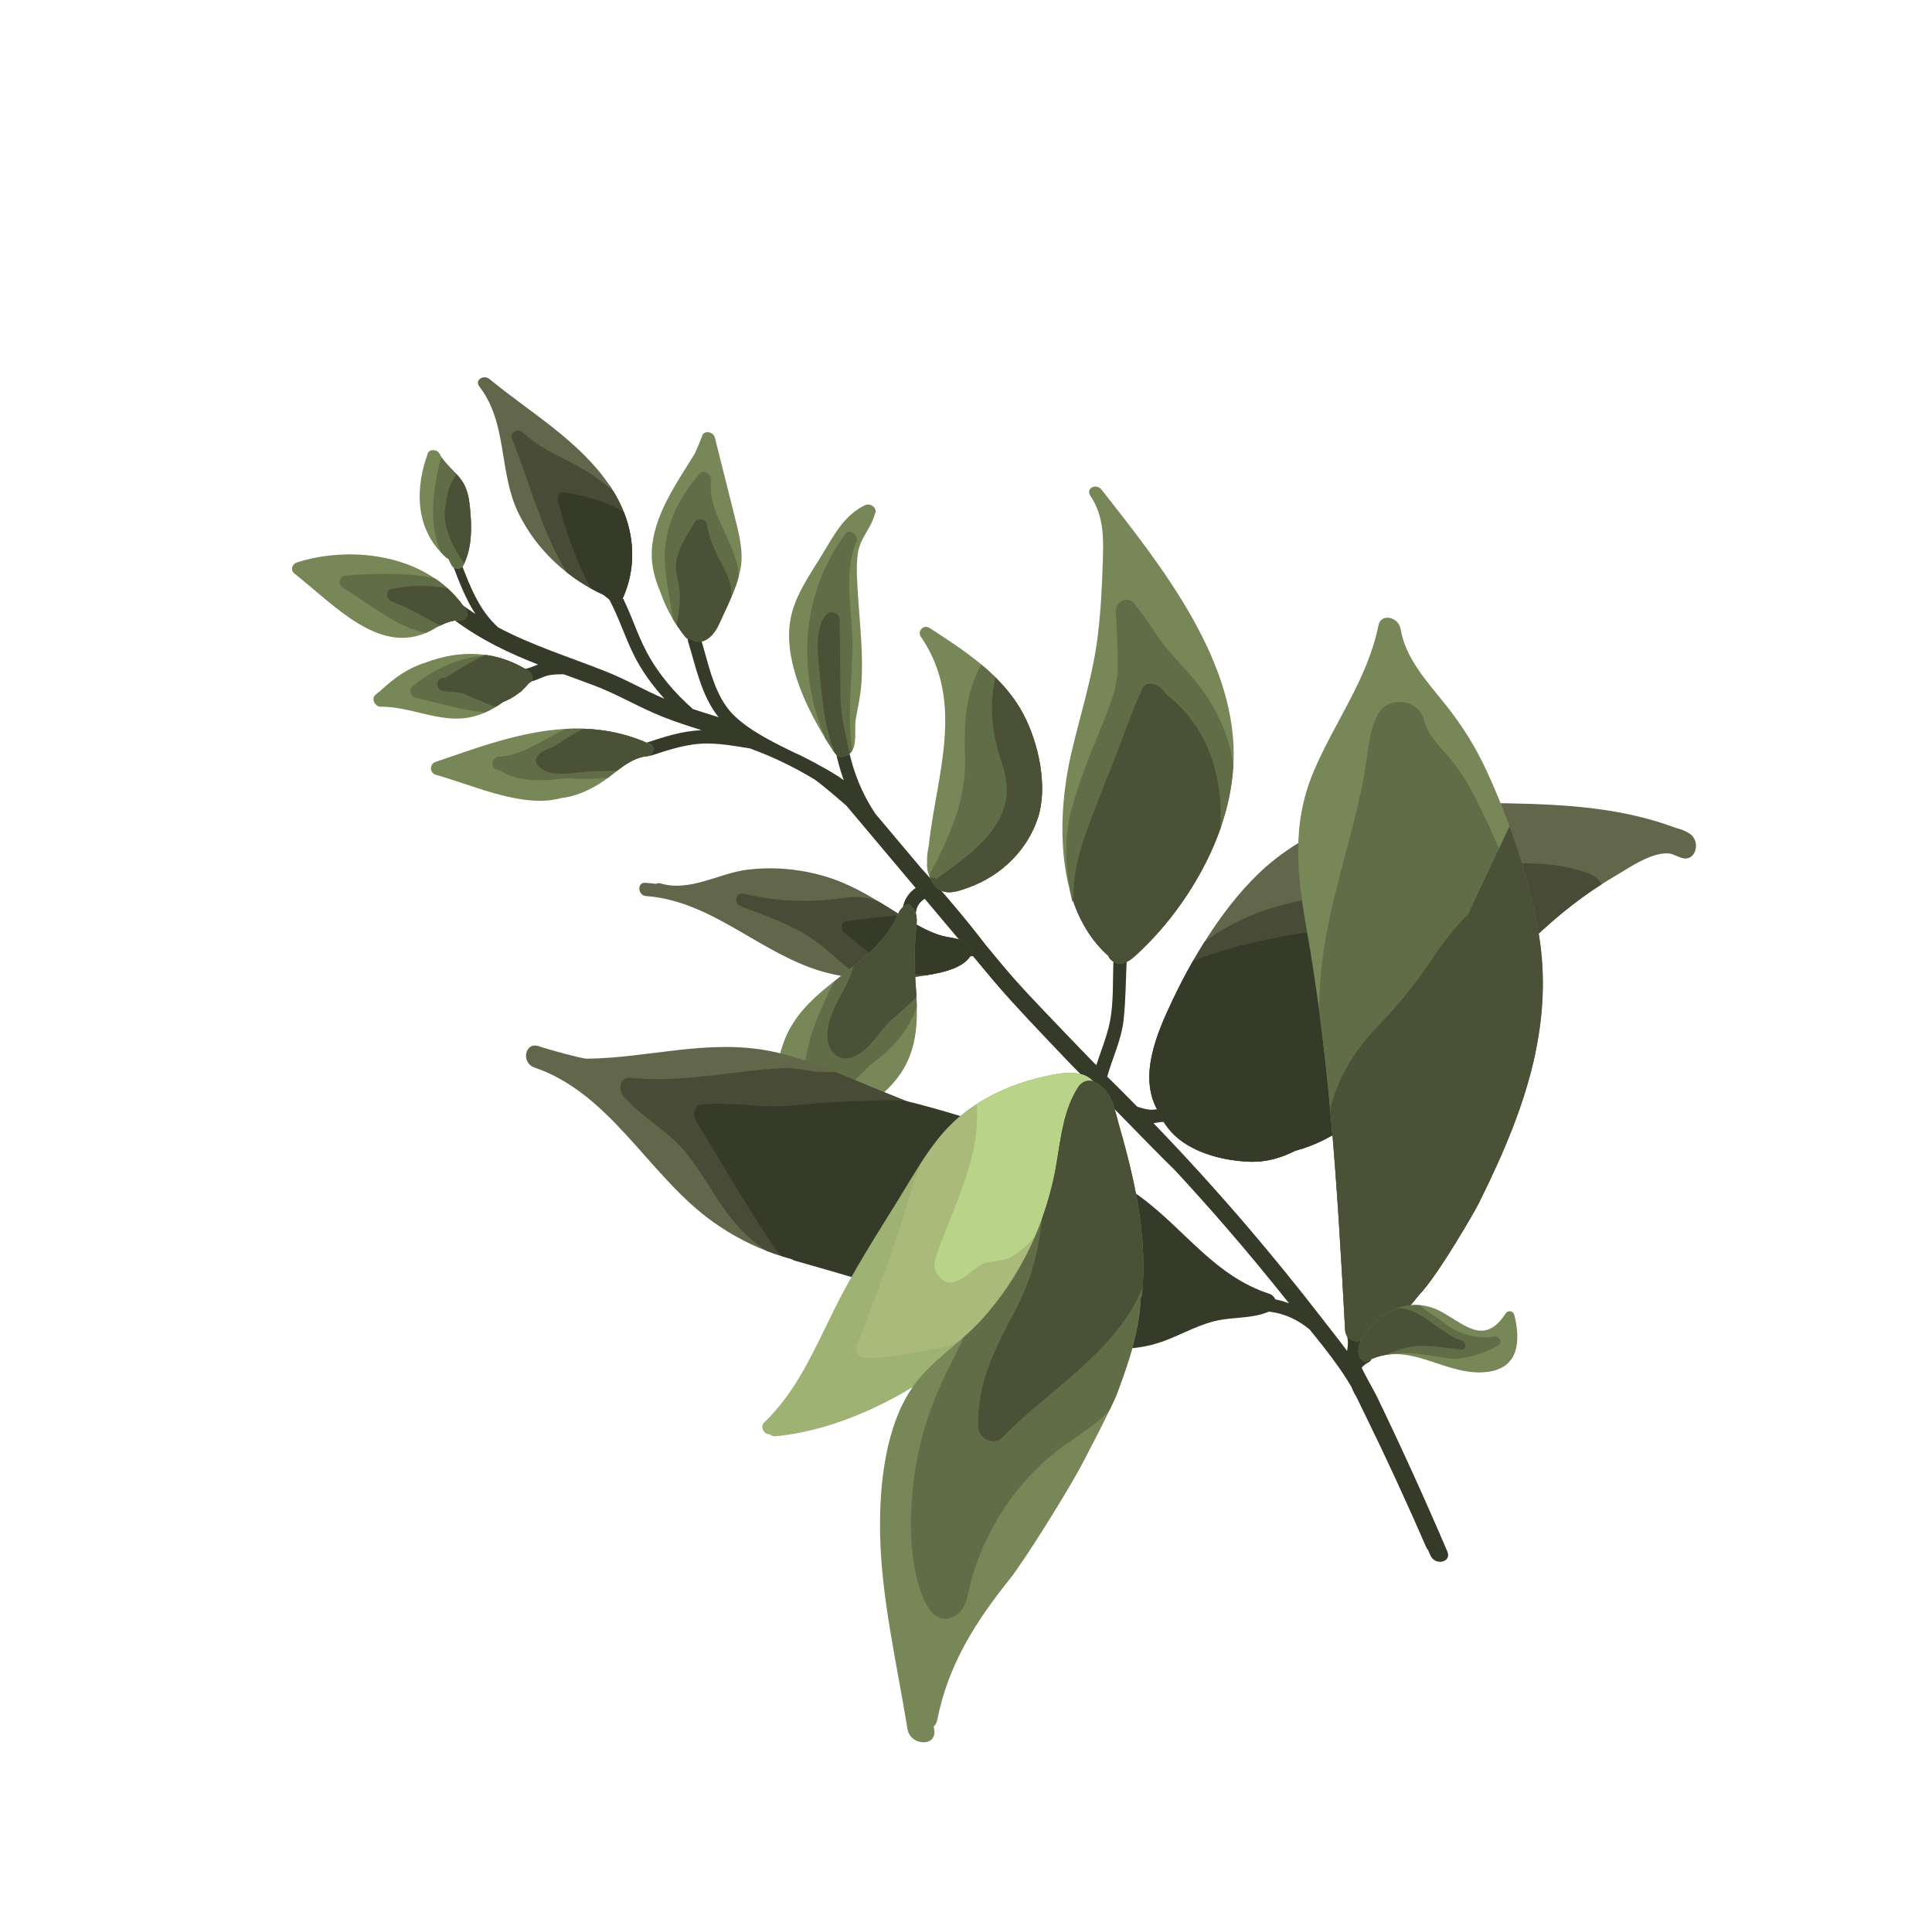 <svg width="211" height="210" viewBox="0 0 211 210" fill="none"
  xmlns="http://www.w3.org/2000/svg">
  <path d="M121.614 104.633C121.499 106.943 121.664 109.539 121.174 111.77C120.833 113.326 120.217 114.806 119.73 116.315C119.218 115.82 113.94 110.333 112.04 108.29C110.503 106.645 109.068 104.894 107.634 103.16C107.616 103.142 107.615 103.126 107.597 103.108C105.381 100.224 103.039 97.47 100.593 94.787C98.924 92.811 97.254 90.817 95.586 88.84C94.185 86.713 93.22 84.458 92.628 81.621C92.432 80.692 91.051 81.022 91.238 81.943C91.483 83.091 91.781 84.166 92.143 85.193C91.207 84.507 90.162 83.935 89.143 83.389C89.134 83.38 89.125 83.372 89.107 83.354C89.019 83.301 88.933 83.265 88.837 83.219C88.332 82.951 87.114 82.306 86.996 82.302C84.609 81.139 82.015 79.902 80.194 78.155C77.979 76.042 77.387 72.45 76.534 69.721C76.245 68.798 74.856 69.119 75.144 70.043C75.98 72.754 76.599 75.995 78.484 78.323C77.557 78.023 76.614 77.74 75.678 77.431C73.644 75.635 71.894 73.58 70.628 71.206C69.477 69.054 68.852 66.735 67.651 64.598C67.175 63.744 65.952 64.432 66.428 65.269C67.754 67.654 68.424 70.267 69.824 72.629C70.609 73.956 71.538 75.169 72.563 76.302C70.368 75.373 68.287 74.145 66.063 73.281C62.035 71.694 58.142 70.488 54.416 68.517C52.381 66.704 51.369 64.12 50.423 61.648C50.382 61.53 50.31 61.46 50.23 61.399C50.05 61.208 49.75 61.122 49.538 61.342C49.357 61.528 49.406 61.765 49.535 61.937C50.187 63.653 50.887 65.462 51.925 67.049C51.459 66.74 50.984 66.421 50.526 66.087C49.474 65.305 48.627 66.97 49.679 67.752C52.594 69.914 55.62 71.333 58.759 72.563C58.284 72.748 57.828 72.968 57.312 73.034C56.397 73.171 56.87 74.587 57.776 74.458C58.617 74.344 59.288 73.831 60.12 73.708C60.586 73.64 61.072 73.623 61.568 73.631C62.661 74.029 63.78 74.436 64.9 74.86C67.475 75.828 69.848 77.275 72.401 78.284C73.798 78.835 75.214 79.294 76.629 79.736C76.579 79.734 76.528 79.732 76.487 79.739C74.436 79.846 72.537 80.46 70.647 81.084C69.784 81.365 70.248 82.789 71.112 82.508C73.068 81.87 75.064 81.192 77.205 81.189C78.75 81.191 80.34 81.472 81.902 81.726C84.372 82.623 86.732 83.76 89.008 85.145C90.181 85.999 92.411 87.953 92.438 87.979C94.745 90.715 97.061 93.46 99.36 96.204C99.442 96.299 99.689 96.601 99.999 96.964C99.042 97.611 98.421 98.755 98.588 100.002C98.726 100.937 100.183 100.995 100.053 100.051C99.939 99.217 100.347 98.544 100.993 98.146C101.594 98.854 102.124 99.493 102.124 99.493L104.696 102.548C104.841 102.721 104.978 102.885 105.124 103.058C104.337 103.224 104.451 104.544 105.346 104.499C105.656 104.484 105.956 104.444 106.255 104.404C107.625 106.06 108.995 107.717 110.436 109.3C112.421 111.489 116.836 116.108 116.925 116.195C117.841 117.081 125.34 124.891 128.312 127.784C130.158 129.775 131.973 131.799 133.756 133.855C136.166 136.628 138.495 139.449 140.778 142.319C140.089 142.061 139.37 141.868 138.591 141.775C137.651 141.651 137.748 143.113 138.689 143.237C140.4 143.463 141.817 144.173 143.043 145.188C144.645 147.179 146.303 149.239 147.573 151.412C147.593 151.463 147.952 152.314 148.066 152.393C148.396 153.058 148.709 153.723 149.02 154.354C151.391 159.18 153.63 164.052 155.771 168.972C155.821 169.082 155.877 169.168 155.958 169.246C156.046 169.442 156.135 169.638 156.216 169.842C156.723 171.025 158.576 170.601 158.069 169.419C155.612 163.675 153.024 157.978 150.296 152.335C150.208 152.139 148.732 149.532 148.719 149.33C148.947 149.094 149.186 148.901 149.495 148.744C149.836 148.571 149.913 148.096 149.706 147.754C149.48 147.394 149.027 147.269 148.686 147.442C148.645 147.466 148.597 147.498 148.557 147.522C148.656 146.863 148.738 146.203 148.464 145.498C148.126 144.589 146.737 144.911 147.074 145.82C147.279 146.363 147.217 146.948 147.12 147.515C146.216 146.293 145.263 145.104 144.344 143.916C141.761 140.566 139.082 137.281 136.33 134.051C132.997 130.148 129.535 126.341 125.971 122.64C126.365 122.628 126.765 122.449 127.157 122.546C128.089 122.787 128.365 121.388 127.434 121.147C126.708 120.963 126.098 121.269 125.377 121.152C124.986 121.089 124.575 120.974 124.179 120.827C123.106 119.725 122.018 118.64 120.922 117.563C121.499 115.512 122.461 113.566 122.705 111.428C122.953 109.231 122.945 106.958 123.058 104.74C123.105 103.811 121.649 103.77 121.593 104.691L121.614 104.633Z" fill="#363A28"/>
  <path d="M50.932 66.655C51.25 67.135 50.912 67.736 50.365 67.725C49.515 67.688 48.794 67.965 48.086 68.302C47.956 68.365 47.826 68.427 47.695 68.49C47.3 68.736 46.911 68.941 46.519 69.112C41.268 71.357 36.534 66.098 32.154 62.629C31.657 62.226 31.949 61.566 32.402 61.422C36.956 59.95 43.119 60.176 47.51 63.184C47.985 63.502 48.428 63.853 48.848 64.228C49.616 64.924 50.316 65.728 50.916 66.654L50.932 66.655Z" fill="#778757"/>
  <path d="M50.932 66.654C51.25 67.135 50.912 67.735 50.365 67.725C49.355 67.691 48.533 68.074 47.703 68.482C47.308 68.728 46.919 68.933 46.527 69.104C46.255 69.061 45.991 69.01 45.734 68.934C42.865 68.091 40.057 65.782 37.492 64.211C36.792 63.784 37.061 62.913 37.763 62.853C40.988 62.611 44.355 62.473 47.526 63.168C48.845 64.068 50.014 65.215 50.923 66.646L50.932 66.654Z" fill="#616D47"/>
  <path d="M50.932 66.654C51.25 67.135 50.912 67.735 50.365 67.725C49.514 67.688 48.794 67.965 48.086 68.302C46.324 67.445 44.688 66.333 42.849 65.717C42.163 65.493 42.027 64.465 42.755 64.306C44.768 63.879 46.817 63.882 48.864 64.228C49.633 64.925 50.333 65.729 50.932 66.654Z" fill="#4A5136"/>
  <path d="M47.994 49.517C48.072 49.671 48.166 49.825 48.26 49.979C48.68 50.605 49.243 51.119 49.759 51.682C50.058 52.002 50.34 52.339 50.576 52.724C51.076 53.554 51.223 54.498 51.317 55.407C51.533 57.519 51.56 59.683 50.692 61.532C50.655 61.606 50.627 61.689 50.59 61.763C50.36 62.216 49.606 62.241 49.319 61.728C49.195 61.498 49.078 61.259 48.971 61.029C48.884 60.992 48.797 60.939 48.708 60.869C48.529 60.695 48.349 60.522 48.178 60.356C45.241 57.23 45.44 53.036 46.725 49.499C46.902 49.011 47.753 49.048 47.995 49.534L47.994 49.517Z" fill="#778757"/>
  <path d="M48.26 49.979C48.923 50.983 49.953 51.68 50.584 52.716C51.085 53.546 51.231 54.49 51.326 55.399C51.547 57.595 51.572 59.851 50.598 61.755C50.368 62.208 49.614 62.233 49.328 61.72C49.203 61.49 49.087 61.251 48.979 61.021C48.892 60.984 48.805 60.931 48.716 60.861C48.537 60.687 48.357 60.513 48.187 60.348C46.748 57.289 47.305 53.535 48.057 50.333C48.09 50.191 48.166 50.076 48.277 49.98L48.26 49.979Z" fill="#616D47"/>
  <path d="M49.758 51.665C50.057 51.985 50.34 52.322 50.575 52.707C51.076 53.538 51.222 54.482 51.317 55.39C51.533 57.502 51.559 59.666 50.691 61.515C49.217 59.427 48.15 57.027 48.718 55.092C48.761 53.97 49.093 52.892 49.775 51.917C49.77 51.833 49.755 51.74 49.749 51.656L49.758 51.665Z" fill="#4A5136"/>
  <path d="M57.76 74.584C57.76 74.584 57.699 74.682 57.66 74.723C56.873 75.644 55.948 76.258 54.925 76.667C54.66 76.851 54.403 77.027 54.137 77.194C53.774 77.408 53.401 77.613 53.002 77.793C52.21 78.143 51.353 78.382 50.434 78.451C47.483 78.662 44.569 77.145 41.572 77.169C40.959 77.174 40.532 76.304 40.967 75.908C41.157 75.73 41.364 75.569 41.564 75.417C43.083 74.009 44.55 72.961 46.376 72.386C48.498 71.577 50.74 71.201 52.995 71.512C53.088 71.524 53.19 71.544 53.283 71.556C54.786 71.799 56.284 72.353 57.758 73.292C58.284 73.629 58.285 74.4 57.752 74.592L57.76 74.584Z" fill="#778757"/>
  <path d="M57.76 74.584C57.76 74.584 57.699 74.682 57.66 74.723C56.873 75.644 55.948 76.258 54.926 76.667C54.316 77.099 53.679 77.489 53.002 77.793C50.502 77.59 47.833 76.72 45.431 76.219C44.902 76.1 44.623 75.311 45.022 74.989C47.391 72.99 50.262 71.713 53.3 71.556C54.803 71.8 56.301 72.354 57.775 73.293C58.301 73.629 58.302 74.401 57.769 74.592L57.76 74.584Z" fill="#616D47"/>
  <path d="M57.765 73.284C56.3 72.354 54.793 71.791 53.291 71.547C53.197 71.536 53.095 71.516 53.002 71.504C51.453 72.206 50.001 73.222 48.576 74.028C48.534 74.019 48.492 74.026 48.45 74.016C47.63 73.946 47.518 75.284 48.352 75.446C48.42 75.465 48.478 75.459 48.538 75.469C48.538 75.469 48.564 75.478 48.572 75.47C48.919 75.524 49.24 75.552 49.568 75.555C49.661 75.566 49.745 75.569 49.846 75.573C49.942 75.618 50.045 75.655 50.171 75.65C50.238 75.653 50.315 75.664 50.39 75.658C51.608 76.177 52.873 76.757 54.145 77.186C54.42 77.028 54.677 76.852 54.933 76.659C55.554 76.412 56.154 76.08 56.688 75.654C56.853 75.609 56.971 75.488 57.062 75.34C57.267 75.145 57.472 74.934 57.667 74.715C57.706 74.674 57.737 74.625 57.767 74.576C58.308 74.376 58.307 73.605 57.773 73.276L57.765 73.284Z" fill="#4A5136"/>
  <path d="M66.575 52.974C66.723 53.181 66.855 53.403 66.979 53.617C67.44 54.362 67.809 55.112 68.121 55.886C69.401 59.09 69.365 62.468 67.923 65.522C67.717 65.967 67.153 65.94 66.78 65.642C66.496 65.414 66.212 65.187 65.928 64.959C65.453 64.75 64.991 64.508 64.538 64.258C63.605 63.748 62.727 63.165 61.902 62.508C59.66 60.746 57.806 58.512 56.556 55.887C54.466 51.489 55.433 46.198 52.363 42.22C51.793 41.48 52.844 40.878 53.449 41.385C57.937 45.084 63.235 48.09 66.568 52.999L66.575 52.974Z" fill="#62664A"/>
  <path d="M66.978 53.617C69.325 57.444 69.719 61.726 67.922 65.522C67.717 65.967 67.152 65.94 66.78 65.642C66.496 65.414 66.212 65.187 65.928 64.959C64.49 64.306 63.134 63.481 61.902 62.508C59.163 58.08 57.783 52.499 55.923 47.9C55.632 47.178 56.577 46.74 57.105 47.236C59.354 49.35 62.284 50.221 64.782 51.916C65.548 52.436 66.283 53.006 66.987 53.626L66.978 53.617Z" fill="#484C36"/>
  <path d="M68.121 55.886C69.401 59.09 69.365 62.468 67.922 65.522C67.717 65.967 67.152 65.94 66.78 65.642C66.496 65.414 66.212 65.187 65.928 64.959C65.452 64.75 64.991 64.508 64.538 64.258C62.817 61.114 61.666 57.578 60.926 54.66C60.822 54.246 61.063 53.692 61.58 53.769C63.862 54.106 66.121 54.736 68.139 55.903L68.121 55.886Z" fill="#363A28"/>
  <path d="M71.199 81.43C71.572 81.853 71.18 82.527 70.662 82.577C69.444 82.686 68.383 83.405 67.376 84.176C67.04 84.433 66.714 84.698 66.394 84.939C66.074 85.179 65.753 85.403 65.447 85.594C64.179 86.364 62.793 86.988 61.259 87.154C60.87 87.25 60.473 87.337 60.065 87.382C56.148 87.835 51.47 85.698 47.644 84.62C46.865 84.401 46.919 83.43 47.55 83.208C52.099 81.653 56.86 79.861 61.763 79.591C62.424 79.555 63.095 79.544 63.761 79.575C65.933 79.649 68.126 80.059 70.337 80.973C70.337 80.973 70.346 80.981 70.355 80.99C70.554 81.072 70.753 81.154 70.934 81.236C71.056 81.291 71.144 81.361 71.208 81.438L71.199 81.43Z" fill="#778757"/>
  <path d="M70.662 82.577C69.034 82.714 67.697 83.952 66.394 84.939C64.865 85.063 63.339 85.095 61.811 84.984C59.605 85.27 56.436 85.489 54.58 84.101C54.504 84.09 54.428 84.079 54.359 84.06C53.459 83.912 53.696 82.679 54.449 82.638C57.258 82.448 59.358 80.692 61.772 79.6C64.784 79.434 67.851 79.84 70.951 81.237C71.73 81.582 71.297 82.531 70.68 82.594L70.662 82.577Z" fill="#616D47"/>
  <path d="M71.199 81.43C71.572 81.853 71.18 82.527 70.663 82.577C69.444 82.686 68.383 83.405 67.376 84.176C66.52 84.18 65.672 84.193 64.826 84.223C63.216 84.252 60.046 85.084 58.774 83.632C58.547 83.381 58.44 83.042 58.598 82.754C58.992 81.987 59.61 81.941 60.382 81.557C61.414 81.03 62.287 80.272 63.329 79.77C63.467 79.7 63.614 79.637 63.753 79.583C65.925 79.657 68.119 80.067 70.33 80.981C70.33 80.981 70.339 80.99 70.348 80.998C70.643 81.142 70.922 81.303 71.2 81.446L71.199 81.43Z" fill="#4A5136"/>
  <path d="M78.071 47.781C78.781 50.622 79.508 53.464 80.209 56.297C80.68 58.199 81.233 60.197 80.88 62.088C80.825 62.397 80.752 62.688 80.663 62.995C80.46 63.726 80.189 64.454 79.876 65.173C79.441 66.215 78.937 67.221 78.521 68.154C78.096 69.095 77.173 70.372 75.888 69.993C75.735 69.954 75.596 69.882 75.446 69.785C75.248 69.829 75.025 69.771 74.832 69.521C74.623 69.271 74.421 69.012 74.243 68.746C74.207 68.712 74.188 68.677 74.16 68.635C74.095 68.54 74.03 68.446 73.965 68.351C73.789 68.102 73.621 67.845 73.477 67.58C72.901 66.63 72.457 65.634 72.113 64.624C71.488 63.186 71.111 61.689 71.185 60.157C71.358 56.315 73.877 52.778 75.863 49.559C76.172 48.898 76.455 48.229 76.711 47.533C76.933 46.962 77.912 47.155 78.061 47.755L78.071 47.781Z" fill="#778757"/>
  <path d="M77.662 52.479C77.233 56.137 80.553 59.319 80.672 63.004C80.469 63.734 80.198 64.463 79.885 65.182C79.45 66.224 78.946 67.229 78.53 68.163C78.105 69.104 77.183 70.381 75.897 70.002C75.744 69.963 75.605 69.891 75.455 69.794C75.257 69.837 75.034 69.779 74.841 69.53C74.632 69.279 74.43 69.021 74.252 68.755C74.216 68.72 74.198 68.686 74.169 68.643C74.104 68.549 74.039 68.454 73.974 68.36C73.798 68.111 73.63 67.854 73.486 67.589C73.399 67.032 73.319 66.468 73.223 65.903C72.926 64.09 72.526 62.257 72.599 60.44C72.717 57.048 74.305 54.151 76.403 51.732C76.886 51.178 77.744 51.819 77.679 52.48L77.662 52.479Z" fill="#616D47"/>
  <path d="M77.185 57.301C77.505 58.947 78.122 60.267 78.919 61.779C79.351 62.59 79.702 63.323 79.829 64.216C79.867 64.536 79.888 64.855 79.876 65.173C79.442 66.215 78.937 67.221 78.521 68.154C78.096 69.096 77.174 70.372 75.889 69.993C75.735 69.954 75.596 69.882 75.447 69.785C75.248 69.829 75.026 69.771 74.833 69.521C74.623 69.271 74.421 69.013 74.243 68.746C74.243 68.746 74.25 68.722 74.249 68.705C74.222 68.679 74.195 68.653 74.168 68.627C74.088 68.548 74.022 68.454 73.973 68.343C73.932 68.225 73.906 68.089 73.938 67.948C74.192 66.59 74.381 65.263 74.126 63.821C74.003 63.121 73.782 62.451 73.82 61.748C73.883 60.048 75.06 58.436 75.85 57.046C76.12 56.569 77.07 56.576 77.207 57.26L77.185 57.301Z" fill="#4A5136"/>
  <path d="M95.582 55.989C95.191 57.686 93.907 58.708 93.674 60.511C93.48 62.005 93.621 63.62 93.713 65.14C93.916 68.308 94.296 71.491 94.076 74.627C93.99 75.974 93.688 77.239 93.456 78.555C93.299 79.472 93.596 81.034 93.109 81.914C93.072 81.988 93.026 82.054 92.98 82.12C92.925 82.176 92.87 82.233 92.815 82.29C92.663 82.411 92.5 82.489 92.326 82.525C92.012 82.724 91.541 82.708 91.252 82.287C91.216 82.252 91.205 82.21 91.169 82.175L91.151 82.158C91.035 82.045 90.949 81.9 90.872 81.746C90.63 81.386 90.387 81.025 90.161 80.649C87.716 76.725 85.533 71.688 86.354 67.498C86.862 64.908 88.579 62.576 89.887 60.399C91.12 58.353 92.254 56.212 94.493 55.156C95.014 54.905 95.76 55.392 95.616 56.007L95.582 55.989Z" fill="#778757"/>
  <path d="M93.519 59.181C92.014 62.693 93.179 66.95 93.09 70.779C93.011 74.507 92.531 78.147 93.084 81.922C93.047 81.996 93.001 82.061 92.955 82.127C92.9 82.184 92.845 82.241 92.79 82.297C92.639 82.418 92.476 82.496 92.302 82.532C91.988 82.731 91.516 82.715 91.228 82.295C91.192 82.26 91.181 82.218 91.145 82.183L91.127 82.165C91.01 82.052 90.925 81.907 90.848 81.754C90.605 81.393 90.363 81.033 90.136 80.656C86.902 72.95 87.652 64.792 92.202 58.457C92.202 58.457 92.21 58.449 92.218 58.441C92.257 58.4 92.295 58.343 92.326 58.293C92.819 57.623 93.828 58.537 93.538 59.215L93.519 59.181Z" fill="#616D47"/>
  <path d="M91.58 67.273C91.58 67.273 91.598 67.29 91.616 67.308C91.682 67.419 91.716 67.546 91.707 67.663C91.745 70.498 91.757 73.341 91.795 76.176C91.818 78.29 92.368 80.237 92.789 82.281C92.638 82.401 92.475 82.48 92.301 82.516C91.987 82.715 91.516 82.699 91.227 82.278C91.191 82.243 91.18 82.201 91.144 82.166L91.126 82.149C91.082 81.996 91.031 81.852 90.996 81.708C90.347 79.9 89.98 78.052 89.805 76.184C89.712 75.544 89.644 74.896 89.584 74.257C89.424 72.356 88.751 68.292 90.386 66.998C90.792 66.668 91.346 66.905 91.58 67.273Z" fill="#4A5136"/>
  <path d="M108.713 73.968C109.891 75.14 110.935 76.433 111.732 77.927C113.468 81.181 114.439 85.926 113.368 89.26C112.22 92.835 109.324 95.629 105.822 96.894C104.83 97.254 103.408 97.843 102.378 97.003C102.112 96.793 101.927 96.535 101.809 96.279C101.753 96.194 101.705 96.1 101.664 95.998C101.619 95.954 101.581 95.886 101.56 95.818C101.542 95.801 101.531 95.758 101.527 95.708C101.527 95.708 101.527 95.708 101.518 95.699C101.501 95.682 101.507 95.657 101.489 95.639C101.349 95.299 101.258 94.944 101.24 94.549C101.225 94.44 101.236 94.356 101.256 94.282C101.251 94.198 101.254 94.122 101.248 94.038C101.234 93.442 101.329 92.859 101.442 92.276C102.243 84.765 105.485 76.692 100.574 69.532C100.146 68.914 100.877 68.159 101.509 68.566C103.413 69.796 105.388 71.079 107.175 72.557C107.717 73.003 108.235 73.474 108.73 73.968L108.713 73.968Z" fill="#778757"/>
  <path d="M108.713 73.968C109.891 75.14 110.934 76.433 111.731 77.927C113.468 81.181 114.439 85.926 113.367 89.26C112.22 92.835 109.324 95.629 105.822 96.894C104.829 97.254 103.407 97.843 102.377 97.003C102.111 96.793 101.926 96.535 101.808 96.279C101.752 96.194 101.704 96.1 101.664 95.998C101.619 95.954 101.581 95.886 101.559 95.818C101.541 95.801 101.53 95.758 101.527 95.708C101.527 95.708 101.527 95.708 101.518 95.699C101.5 95.682 101.507 95.657 101.489 95.639C101.502 95.59 101.516 95.54 101.546 95.49C103.594 91.561 105.56 87.41 105.397 82.692C105.255 78.797 105.454 75.735 107.166 72.565C107.708 73.011 108.227 73.482 108.722 73.976L108.713 73.968Z" fill="#616D47"/>
  <path d="M108.714 73.968C109.892 75.14 110.935 76.433 111.732 77.927C113.469 81.181 114.44 85.926 113.368 89.26C112.221 92.835 109.325 95.629 105.823 96.894C104.831 97.254 103.408 97.843 102.378 97.003C102.112 96.793 101.927 96.535 101.809 96.279C101.753 96.194 101.705 96.1 101.665 95.998C101.62 95.954 101.582 95.886 101.56 95.818C101.652 95.813 101.753 95.816 101.848 95.844C102.01 95.892 102.172 95.923 102.326 95.961C102.365 95.921 102.396 95.888 102.436 95.848C104.384 94.463 106.382 93.064 107.923 91.221C109.922 88.833 110.506 86.505 109.411 83.307C108.308 80.117 108.026 77.013 108.712 73.951L108.714 73.968Z" fill="#4A5136"/>
  <path d="M105.929 103.286C106.109 103.46 106.238 103.758 106.16 103.982C105.63 105.607 103.107 106.184 101.154 106.495C100.681 106.571 100.24 106.631 99.857 106.685C98.153 106.954 96.41 107.012 94.664 106.894C93.466 106.82 92.271 106.654 91.096 106.413C83.626 104.842 78.235 98.413 70.572 97.85C69.643 97.785 69.538 96.331 70.483 96.397C70.871 96.427 71.261 96.474 71.641 96.512C71.779 96.441 71.945 96.413 72.151 96.47C75.338 97.417 78.478 95.377 81.517 94.986C84.264 94.626 87.126 94.85 89.883 95.631C92.056 96.241 94.006 97.263 95.913 98.418C96.656 98.854 97.376 99.315 98.112 99.776C98.208 99.838 98.322 99.9 98.418 99.962C99.741 100.787 101.089 101.604 102.549 102.09C103.717 102.482 105 102.324 105.902 103.26L105.929 103.286Z" fill="#62664A"/>
  <path d="M105.929 103.286C106.109 103.46 106.238 103.758 106.16 103.982C105.63 105.607 103.107 106.184 101.154 106.494C100.681 106.571 100.24 106.631 99.857 106.685C98.153 106.954 96.41 107.012 94.664 106.894C94.561 106.857 94.465 106.812 94.37 106.767C92.196 105.779 90.642 103.756 88.65 102.473C86.262 100.916 83.578 99.953 80.961 98.992C80.057 98.667 80.316 97.376 81.246 97.601C84.957 98.473 88.508 98.577 92.144 98.055C93.699 97.831 94.801 97.986 95.931 98.436C96.674 98.872 97.394 99.332 98.13 99.793C98.226 99.855 98.34 99.918 98.436 99.98C99.759 100.804 101.107 101.621 102.567 102.107C103.735 102.499 105.018 102.341 105.92 103.277L105.929 103.286Z" fill="#484C36"/>
  <path d="M105.929 103.286C106.109 103.46 106.238 103.758 106.16 103.982C105.63 105.607 103.107 106.184 101.154 106.495C101.154 106.495 101.145 106.486 101.136 106.477C99.684 106.361 98.259 106.145 96.915 105.395C95.214 104.44 93.699 103.005 92.166 101.804C91.732 101.462 91.905 100.655 92.413 100.597C93.496 100.466 95.898 100.086 98.427 99.971C99.75 100.796 101.098 101.613 102.558 102.098C103.726 102.49 105.009 102.333 105.911 103.269L105.929 103.286Z" fill="#363A28"/>
  <path d="M120.307 53.476C127.058 62.039 135.322 72.508 134.703 83.512C134.705 83.546 134.691 83.579 134.693 83.613C134.557 85.981 134.053 88.261 133.292 90.449C132.389 93.034 131.116 95.481 129.652 97.712C128.088 100.082 126.269 102.267 124.187 104.184C123.666 104.669 123.062 105.185 122.41 105.23C122.368 105.237 122.317 105.235 122.267 105.233C121.93 105.222 121.601 105.077 121.259 104.73C121.143 104.617 121.084 104.497 121.043 104.379C119.187 102.739 117.945 100.609 117.159 98.277C117.044 97.929 116.936 97.573 116.838 97.226C116.838 97.226 116.82 97.209 116.835 97.192C115.518 92.285 116.007 86.642 116.941 82.515C117.956 78.072 119.384 73.794 119.919 69.217C120.235 66.52 120.371 63.774 120.449 61.035C120.527 58.673 120.538 56.309 119.092 54.156C118.533 53.315 119.728 52.727 120.316 53.484L120.307 53.476Z" fill="#778757"/>
  <path d="M123.864 65.897C125.313 67.615 126.337 69.611 127.826 71.289C129.188 72.827 130.611 74.267 131.758 75.992C133.336 78.368 134.356 80.943 134.701 83.605C134.565 85.973 134.061 88.253 133.3 90.441C132.397 93.026 131.124 95.473 129.66 97.704C128.096 100.074 126.277 102.259 124.195 104.175C123.673 104.661 123.07 105.177 122.417 105.222C122.376 105.229 122.325 105.227 122.275 105.225C121.938 105.214 121.609 105.069 121.267 104.722C121.15 104.609 121.092 104.489 121.051 104.37C119.195 102.731 117.953 100.601 117.167 98.269C117.157 98.369 117.147 98.469 117.137 98.569C117.032 98.121 116.934 97.665 116.853 97.21C116.853 97.21 116.835 97.192 116.851 97.176C116.312 94.248 116.258 91.304 117.01 88.462C117.916 85.046 119.325 81.74 120.63 78.506C121.394 76.604 122.059 74.874 122.076 72.72C122.094 70.725 121.942 68.691 121.859 66.692C121.82 65.727 123.124 65.008 123.88 65.897L123.864 65.897Z" fill="#616D47"/>
  <path d="M127.461 75.904C132.121 79.551 133.582 85.084 133.292 90.449C132.389 93.034 131.116 95.481 129.652 97.712C128.088 100.082 126.269 102.267 124.188 104.184C123.666 104.669 123.062 105.185 122.41 105.23C122.368 105.237 122.318 105.235 122.267 105.233C121.93 105.222 121.602 105.077 121.259 104.73C121.143 104.617 121.084 104.497 121.043 104.379C119.187 102.739 117.945 100.609 117.16 98.277C117.189 98.085 117.21 97.901 117.239 97.709C117.247 94.918 118.072 92.304 119.058 89.705C120.129 86.874 121.244 84.07 122.351 81.273C122.531 80.692 123.933 77.034 124.161 76.547C124.214 76.457 124.609 75.581 124.745 75.225C125.039 74.472 126.076 74.533 126.655 75.03C126.976 75.309 127.231 75.603 127.462 75.921L127.461 75.904Z" fill="#4A5136"/>
  <path d="M99.4 98.838C100.271 99.681 100.153 100.432 100.055 101.485C99.836 103.616 99.85 105.595 100.019 107.756C100.043 108.109 100.074 108.453 100.089 108.798C100.105 109.176 100.121 109.537 100.129 109.906C100.188 112.557 99.85 115.044 98.342 117.249C96.16 120.436 92.702 121.853 89.338 123.55C86.51 124.963 84.498 128.173 81.027 128.256C80.565 128.266 80.153 127.74 80.25 127.316C80.559 126.027 81.316 125.533 82.151 124.58C83.277 123.327 83.778 121.768 84.154 120.104C84.722 117.54 84.954 114.84 86.16 112.517C87.33 110.284 89.171 108.67 91.11 107.151C91.821 106.597 92.548 106.043 93.25 105.48C95.259 103.871 97.117 102.132 98.153 99.66C98.174 99.476 99.013 98.448 99.399 98.822L99.4 98.838Z" fill="#778757"/>
  <path d="M99.4 98.839C100.271 99.681 100.153 100.432 100.055 101.485C99.836 103.616 99.85 105.595 100.019 107.756C100.043 108.109 100.074 108.453 100.089 108.798C100.106 109.176 100.121 109.537 100.129 109.906C99.26 112.618 97.29 114.689 95.004 116.314C92.848 118.613 90.331 120.548 87.617 122.167C86.47 122.849 85.129 121.126 86.025 120.201C87.817 118.35 87.86 115.216 88.674 112.812C89.333 110.855 90.173 108.964 91.127 107.152C91.838 106.597 92.565 106.043 93.267 105.48C95.276 103.872 97.134 102.132 98.17 99.66C98.192 99.477 99.03 98.449 99.416 98.822L99.4 98.839Z" fill="#616D47"/>
  <path d="M99.4 98.839C100.271 99.681 100.153 100.432 100.055 101.485C99.836 103.616 99.85 105.595 100.019 107.756C100.042 108.109 100.074 108.453 100.088 108.798C99.243 109.851 98.023 110.698 97.093 111.622C95.944 112.774 94.989 114.569 93.465 115.28C91.308 116.305 90.118 114.445 90.394 112.417C90.667 110.465 91.79 108.91 92.584 107.21C92.849 106.648 93.054 106.077 93.249 105.48C95.259 103.871 97.117 102.132 98.153 99.66C98.174 99.476 99.013 98.448 99.399 98.822L99.4 98.839Z" fill="#4A5136"/>
  <path d="M103.852 122.928C104.222 123.821 103.827 124.57 103.252 125.146C102.024 126.379 100.523 127.301 99.333 128.602C97.995 130.074 96.852 131.703 95.928 133.466C95.266 134.743 94.914 136.777 93.731 137.676C91.894 139.089 87.798 137.877 85.631 137.242C85.52 137.213 85.408 137.167 85.297 137.138C84.757 136.977 84.224 136.791 83.698 136.581C81.379 135.689 79.18 134.44 77.18 132.913C70.604 127.868 66.51 119.361 58.389 116.578C56.859 116.057 57.325 113.725 58.855 114.247C60.015 114.647 63.615 115.616 64.077 115.606C70.791 115.549 77.285 113.422 84.127 114.778C86.535 115.254 88.902 116.115 91.233 117.066C92.709 117.661 94.179 118.298 95.629 118.884C96.104 119.076 96.579 119.268 97.053 119.46C98.477 120.037 99.901 120.614 101.317 121.182C102.24 121.557 103.439 121.899 103.877 122.937L103.852 122.928Z" fill="#62664A"/>
  <path d="M103.852 122.928C104.222 123.821 103.827 124.57 103.252 125.146C102.024 126.379 100.523 127.3 99.333 128.602C97.995 130.074 96.852 131.703 95.928 133.466C95.266 134.743 94.914 136.777 93.731 137.676C91.894 139.089 87.799 137.877 85.632 137.242C85.52 137.213 85.408 137.167 85.297 137.138C84.757 136.977 84.224 136.791 83.698 136.581C82.328 135.679 81.076 134.546 79.997 133.218C78.056 130.805 76.718 127.984 74.695 125.618C72.764 123.355 70.078 121.981 68.123 119.743C67.451 118.982 67.694 117.582 68.852 117.697C74.576 118.269 79.804 116.946 85.385 116.641C86.397 116.583 87.366 116.75 88.394 116.927C89.388 117.104 90.302 117.076 91.224 117.057C92.7 117.652 94.17 118.289 95.62 118.875C96.095 119.067 96.57 119.259 97.044 119.452C98.469 120.028 99.893 120.605 101.308 121.173C102.231 121.548 103.43 121.891 103.869 122.928L103.852 122.928Z" fill="#484C36"/>
  <path d="M138.608 141.272C132.667 139.326 129.507 134.381 124.647 130.762C120.423 127.616 115.579 125.615 110.79 123.7C110.6 123.627 101.762 120.811 98.97 120.247C98.323 119.981 89.879 120.315 86.83 120.681C83.415 121.101 79.992 120.272 76.621 120.611C75.829 120.693 75.604 121.733 75.99 122.358C78.628 126.657 81.138 131.052 83.937 135.256C84.367 135.907 84.797 136.559 85.297 137.138C85.417 137.176 85.52 137.213 85.632 137.242C85.872 137.317 86.146 137.393 86.419 137.47C86.526 137.557 86.656 137.62 86.819 137.668C91.98 139.126 97.129 140.651 102.258 142.251C106.881 143.691 111.49 145.432 116.175 146.555C119.888 147.444 123.634 147.706 127.07 146.456C129.193 145.681 131.145 144.473 133.43 144.107C135.358 143.803 137.207 143.941 138.953 143.053C139.709 142.668 139.397 141.517 138.599 141.264L138.608 141.272Z" fill="#363A28"/>
  <path d="M119.868 119.028C120.299 120.577 119.26 122.764 118.813 124.124C118.318 125.642 117.753 127.123 117.129 128.594C116.672 129.677 116.191 130.784 115.685 131.882C113.453 136.829 110.754 141.827 107.082 145.71C106.181 146.677 105.198 147.566 104.161 148.386C98.843 152.515 91.729 156.163 84.694 156.838C84.444 156.863 84.219 156.772 84.058 156.615C84.058 156.615 84.05 156.623 84.033 156.623C83.405 156.643 83.01 155.758 83.428 155.361C87.014 151.945 88.928 147.399 91.112 142.987C93.199 138.765 95.734 134.835 98.198 130.852C98.948 129.628 99.696 128.371 100.48 127.148C101.704 125.236 103.051 123.395 104.786 121.945C105.382 121.437 106.015 120.981 106.667 120.559C108.93 119.101 111.517 118.099 114.224 117.512C115.946 117.134 119.155 116.514 119.851 119.028L119.868 119.028Z" fill="#9EB274"/>
  <path d="M119.869 119.028C120.299 120.577 119.261 122.764 118.814 124.124C118.319 125.641 117.754 127.123 117.13 128.594C116.673 129.677 116.192 130.784 115.686 131.882C113.454 136.829 110.755 141.827 107.083 145.71C104.775 146.746 102.196 147.363 99.592 147.736C98.856 147.904 98.117 148.038 97.39 148.089C96.393 148.256 95.373 148.322 94.309 148.235C93.743 148.191 93.493 147.713 93.567 147.313C93.531 147.152 93.538 147.002 93.603 146.845C95.444 142.069 97.293 137.303 98.797 132.39C99.335 130.631 99.838 128.854 100.497 127.149C101.722 125.237 103.069 123.396 104.803 121.946C105.399 121.438 106.032 120.981 106.685 120.559C108.947 119.102 111.535 118.1 114.242 117.512C115.963 117.135 119.172 116.515 119.869 119.028Z" fill="#A9BA7B"/>
  <path d="M119.869 119.028C120.299 120.577 119.261 122.764 118.814 124.124C118.319 125.642 117.754 127.123 117.129 128.594C116.672 129.677 116.192 130.784 115.685 131.882C115.223 132.504 114.726 133.107 114.218 133.686C113.181 134.883 112.045 136.236 110.7 137.104C109.709 137.733 108.686 137.623 107.613 137.905C106.292 138.246 104.022 141.615 102.371 139.152C101.728 138.2 102.287 137.011 102.592 136.158C103.244 134.352 104.001 132.6 104.679 130.804C105.925 127.576 106.95 124.165 106.66 120.567C108.923 119.109 111.51 118.107 114.217 117.52C115.939 117.142 119.147 116.522 119.844 119.036L119.869 119.028Z" fill="#B9D388"/>
  <path d="M122.129 122.568C122.731 124.676 123.31 126.809 123.771 128.937C124.627 132.849 125.062 136.729 124.783 140.61C124.772 140.819 124.75 141.003 124.739 141.212C124.719 141.412 124.663 141.578 124.589 141.727C124.545 142.706 124.441 143.675 124.263 144.65C123.786 147.208 122.941 149.644 122.05 152.037C121.886 152.476 121.587 153.145 121.18 153.978C120.436 155.538 119.35 157.647 118.277 159.69C116.638 162.82 111.833 170.497 110.289 172.415C106.56 177.076 103.561 181.736 102.355 187.833C102.292 188.149 102.147 188.371 101.973 188.532C101.99 188.659 102.014 188.777 102.031 188.903C102.333 190.783 99.41 190.659 99.111 188.812C97.971 181.781 96.244 174.511 96.12 167.473C96.019 162.061 96.719 155.536 99.826 151.248C101.304 149.219 103.335 147.695 105.215 146.04C105.906 145.435 106.577 144.795 107.196 144.12C109.324 141.778 111.088 139.13 112.475 136.259C112.961 135.236 113.404 134.186 113.787 133.126C114.489 131.179 115.034 129.16 115.383 127.076C115.876 124.141 116.159 121.208 117.757 118.714C118.168 118.073 118.948 117.807 119.715 118.235C121.391 119.181 121.657 120.9 122.13 122.585L122.129 122.568Z" fill="#778757"/>
  <path d="M122.128 122.568C122.73 124.676 123.309 126.809 123.77 128.937C124.626 132.849 125.061 136.729 124.782 140.61C124.771 140.819 124.749 141.003 124.738 141.212C124.718 141.412 124.662 141.578 124.588 141.727C124.544 142.706 124.44 143.675 124.262 144.65C123.785 147.208 122.94 149.644 122.049 152.037C121.885 152.476 121.586 153.145 121.179 153.978C119.851 155.476 118.073 156.522 116.31 157.787C113.135 160.06 110.496 163.056 108.599 166.471C107.502 168.413 106.641 170.488 106.039 172.673C105.714 173.852 105.633 175.535 104.549 176.278C101.722 178.228 100.442 173.874 100.021 171.848C99.299 168.444 99.378 164.967 99.795 161.644C100.264 157.837 101.363 154.168 102.943 150.776C103.677 149.191 104.524 147.652 105.231 146.041C105.922 145.435 106.593 144.796 107.211 144.121C109.34 141.779 111.103 139.13 112.491 136.26C112.977 135.236 113.42 134.187 113.803 133.126C114.504 131.18 115.05 129.161 115.399 127.077C115.892 124.142 116.175 121.209 117.773 118.714C118.184 118.074 118.964 117.807 119.731 118.236C121.407 119.181 121.672 120.901 122.146 122.585L122.128 122.568Z" fill="#616D47"/>
  <path d="M122.127 122.568C122.73 124.676 123.308 126.809 123.769 128.937C124.626 132.849 125.061 136.729 124.782 140.61C124.24 141.941 123.518 143.208 122.618 144.443C119.001 149.402 113.657 152.641 109.43 157.008C108.605 157.86 106.929 157.166 106.861 155.89C106.629 151.027 108.785 147.076 110.895 143.064C112.616 139.777 113.468 136.561 113.784 133.109C114.486 131.163 115.032 129.144 115.38 127.059C115.873 124.125 116.157 121.191 117.754 118.697C118.165 118.057 118.945 117.79 119.713 118.218C121.388 119.164 121.654 120.883 122.127 122.568Z" fill="#4A5136"/>
  <path d="M183.524 93.631C183.204 93.495 182.886 93.375 182.558 93.246C180.631 92.812 177.826 94.83 176.483 95.606C175.966 95.907 175.458 96.216 174.958 96.535C173.46 97.49 172.018 98.548 170.649 99.675C167.185 102.517 164.109 105.766 161.149 109.112C158.619 111.977 156.196 114.947 153.343 117.5C153.034 117.783 152.716 118.057 152.382 118.331C149.221 121.434 146.004 124.453 141.465 125.657C139.897 126.45 138.184 126.962 136.177 126.844C134.996 126.77 133.75 126.585 132.551 126.242C130.394 125.632 128.406 124.525 127.235 122.716C127.011 122.373 126.827 122.006 126.666 121.615C124.128 117.806 126.403 112.744 128.014 109.319C128.699 107.875 129.457 106.391 130.292 104.936C130.699 104.229 131.114 103.53 131.555 102.841C133.248 100.14 135.195 97.59 137.348 95.491C142.356 90.606 150.585 87.188 158.451 87.774C160.611 87.663 162.796 87.686 164.949 87.726C171.003 87.848 177.149 88.2 183.041 90.412C183.519 90.529 183.993 90.704 184.456 90.98C185.899 91.842 185.156 94.299 183.541 93.632L183.524 93.631Z" fill="#62664A"/>
  <path d="M174.959 96.535C173.461 97.49 172.019 98.548 170.65 99.675C167.186 102.517 164.11 105.767 161.15 109.112C158.62 111.978 156.197 114.947 153.344 117.5C153.035 117.783 152.717 118.057 152.383 118.331C149.222 121.435 146.005 124.453 141.466 125.657C139.898 126.45 138.185 126.962 136.178 126.844C134.997 126.77 133.751 126.585 132.552 126.243C131.249 125.72 130.029 125.058 128.934 124.25C128.28 123.758 127.716 123.244 127.236 122.716C127.012 122.373 126.828 122.007 126.667 121.616C124.129 117.806 126.404 112.744 128.015 109.319C128.7 107.875 129.458 106.392 130.293 104.936C130.7 104.229 131.115 103.53 131.556 102.841C133.309 101.534 135.254 100.476 137.359 99.684C141.251 98.215 145.51 97.731 149.647 97.05C157.106 95.811 165.528 92.626 173.367 95.324C174.071 95.566 174.621 96.004 174.967 96.527L174.959 96.535Z" fill="#484C36"/>
  <path d="M160.035 104.874C158.441 109.448 156.188 113.698 153.334 117.508C153.026 117.791 152.708 118.065 152.374 118.339C149.213 121.443 145.995 124.461 141.457 125.665C139.888 126.458 138.176 126.97 136.169 126.852C134.988 126.778 133.741 126.593 132.543 126.251C130.386 125.641 128.397 124.533 127.227 122.725C127.003 122.382 126.819 122.015 126.658 121.624C124.12 117.815 126.395 112.752 128.006 109.327C128.691 107.883 129.449 106.4 130.284 104.944C138.692 101.683 148.185 100.966 157.436 100.786C159.668 100.744 160.619 103.175 160.034 104.857L160.035 104.874Z" fill="#363A28"/>
  <path d="M152.975 68.714C153.498 71.893 155.858 74.43 157.865 76.938C159.688 79.222 161.192 81.621 162.391 84.244C163.284 86.177 164.116 88.21 164.867 90.272C166.292 94.153 167.426 98.191 168.061 102.044C168.794 106.496 168.55 110.772 167.691 114.91C166.507 120.588 164.163 125.992 161.617 131.138C161.619 131.297 157.04 139.35 154.921 141.45C153.595 143.232 151.924 144.743 149.845 145.939C149.684 146.034 149.526 146.071 149.376 146.082C149.209 146.219 149.02 146.288 148.828 146.307C148.132 146.702 146.965 146.327 146.901 145.244C146.46 137.221 146.017 129.182 145.271 121.133C144.935 117.474 144.532 113.83 144.045 110.166C143.666 107.378 143.246 104.596 142.758 101.813C141.639 95.478 141.033 90.033 143.455 84.279C145.724 78.881 149.351 74.2 150.545 68.296C150.822 66.897 152.743 67.373 152.965 68.689L152.975 68.714Z" fill="#778757"/>
  <path d="M155.547 78.704C155.98 80.412 157.342 81.573 158.449 82.927C159.665 84.419 160.586 86.019 161.431 87.733C162.236 89.362 163.011 91.023 163.726 92.691C164.54 94.563 165.296 96.458 165.977 98.359C168.006 103.987 168.206 109.386 167.7 114.902C166.516 120.58 164.171 125.984 161.625 131.13C161.627 131.289 157.049 139.342 154.929 141.441C153.604 143.224 151.932 144.735 149.853 145.931C149.692 146.026 149.535 146.063 149.384 146.074C149.217 146.211 149.028 146.28 148.837 146.299C148.141 146.694 146.973 146.319 146.91 145.235C146.468 137.213 146.025 129.174 145.279 121.125C144.943 117.466 144.541 113.822 144.053 110.158C144.077 109.127 144.119 108.114 144.194 107.102C144.583 101.85 145.998 96.867 147.303 91.872C147.939 89.437 148.557 86.985 149.012 84.485C149.425 82.243 149.433 79.829 150.578 77.856C151.617 76.063 154.928 76.218 155.545 78.67L155.547 78.704Z" fill="#616D47"/>
  <path d="M164.876 90.281C166.301 94.161 167.435 98.199 168.07 102.053C168.803 106.505 168.559 110.781 167.7 114.919C166.516 120.597 164.172 126.001 161.626 131.146C161.628 131.306 157.049 139.359 154.93 141.458C153.604 143.241 151.933 144.752 149.854 145.948C149.693 146.043 149.535 146.079 149.385 146.091C149.218 146.228 149.029 146.297 148.837 146.315C148.141 146.711 146.974 146.336 146.91 145.252C146.469 137.23 146.026 129.191 145.28 121.141C146.095 117.748 147.886 114.749 150.392 112.159C152.679 109.797 154.611 107.406 156.444 104.668C157.637 102.897 158.864 101.27 160.339 99.836C161.465 97.451 162.591 95.067 163.708 92.673C164.061 91.914 164.422 91.163 164.775 90.403C164.796 90.346 164.818 90.304 164.849 90.255L164.876 90.281Z" fill="#4A5136"/>
  <path d="M165.384 143.574C166.086 146.424 165.881 149.276 162.623 149.786C158.799 150.377 155.411 147.553 151.772 147.899C151.772 147.899 151.755 147.899 151.739 147.898C151.605 147.91 151.471 147.923 151.347 147.943C150.69 148.047 150.024 148.251 149.343 148.63C149.108 148.748 148.883 148.656 148.737 148.484C148.668 148.448 148.614 148.396 148.567 148.319C148.234 147.854 148.379 147.13 148.531 146.649C148.56 146.583 148.581 146.508 148.619 146.451C148.642 146.426 148.657 146.393 148.672 146.36C148.695 146.336 148.71 146.303 148.733 146.278C148.749 146.262 148.757 146.254 148.773 146.238C149.277 145.232 150.057 144.336 151.004 143.681C151.157 143.577 151.302 143.481 151.463 143.386C151.819 143.18 152.185 143 152.571 142.87C152.842 142.771 153.113 142.688 153.395 142.63C153.395 142.63 153.403 142.622 153.42 142.623C153.527 142.601 153.626 142.571 153.735 142.566C153.943 142.531 154.151 142.513 154.369 142.504C154.57 142.494 154.763 142.492 154.949 142.515C154.991 142.508 155.034 142.518 155.084 142.52C155.988 142.592 156.856 142.899 157.687 143.388C160.291 144.919 162.239 146.804 164.457 143.4C164.654 143.088 165.242 143.091 165.357 143.548L165.384 143.574Z" fill="#778757"/>
  <path d="M163.76 146.814C163.099 147.354 160.083 148.601 158.285 148.339C155.902 147.998 153.822 147.525 151.756 147.899C151.756 147.899 151.739 147.898 151.722 147.898C151.588 147.91 151.455 147.922 151.33 147.943C150.674 148.046 150.007 148.25 149.327 148.629C149.091 148.747 148.866 148.656 148.721 148.483C148.651 148.447 148.597 148.395 148.55 148.318C148.217 147.854 148.362 147.129 148.514 146.648C148.544 146.582 148.564 146.507 148.602 146.45C148.626 146.426 148.64 146.393 148.655 146.36C148.678 146.335 148.702 146.311 148.726 146.286C148.726 146.286 148.749 146.262 148.765 146.246C149.269 145.24 150.049 144.344 150.996 143.689C151.149 143.585 151.294 143.489 151.456 143.394C151.811 143.188 152.177 143.008 152.563 142.879C152.834 142.779 153.105 142.696 153.387 142.638C153.387 142.638 153.395 142.63 153.412 142.631C153.52 142.609 153.618 142.579 153.727 142.574C153.935 142.54 154.144 142.521 154.361 142.512C154.562 142.502 154.755 142.5 154.942 142.523L155.067 142.519C155.397 142.807 155.735 143.087 156.09 143.367C156.762 143.751 157.406 144.217 158.05 144.683C158.191 144.789 158.683 145.107 158.787 145.161C159.231 145.386 159.672 145.577 160.143 145.719C161.104 146.02 161.869 146.037 161.995 146.033C162.399 146.047 162.801 146.027 163.216 145.957C163.639 145.879 164.124 146.474 163.75 146.789L163.76 146.814Z" fill="#616D47"/>
  <path d="M159.614 147.361C157.866 147.209 155.838 146.771 154.135 147.057C153.197 147.218 152.227 147.537 151.339 147.952C150.683 148.055 150.016 148.259 149.336 148.638C149.1 148.756 148.875 148.664 148.73 148.492C148.66 148.456 148.606 148.404 148.559 148.327C148.226 147.863 148.371 147.138 148.523 146.657C148.553 146.591 148.573 146.516 148.611 146.459C148.635 146.434 148.649 146.401 148.664 146.368C148.687 146.344 148.702 146.311 148.726 146.286C148.741 146.27 148.749 146.262 148.765 146.246C149.269 145.24 150.049 144.344 150.996 143.689C151.149 143.585 151.294 143.489 151.456 143.394C151.811 143.188 152.177 143.008 152.563 142.879C154.965 142.625 157.406 145.726 159.668 146.407C160.208 146.568 160.172 147.413 159.614 147.361Z" fill="#4A5136"/>
</svg>
